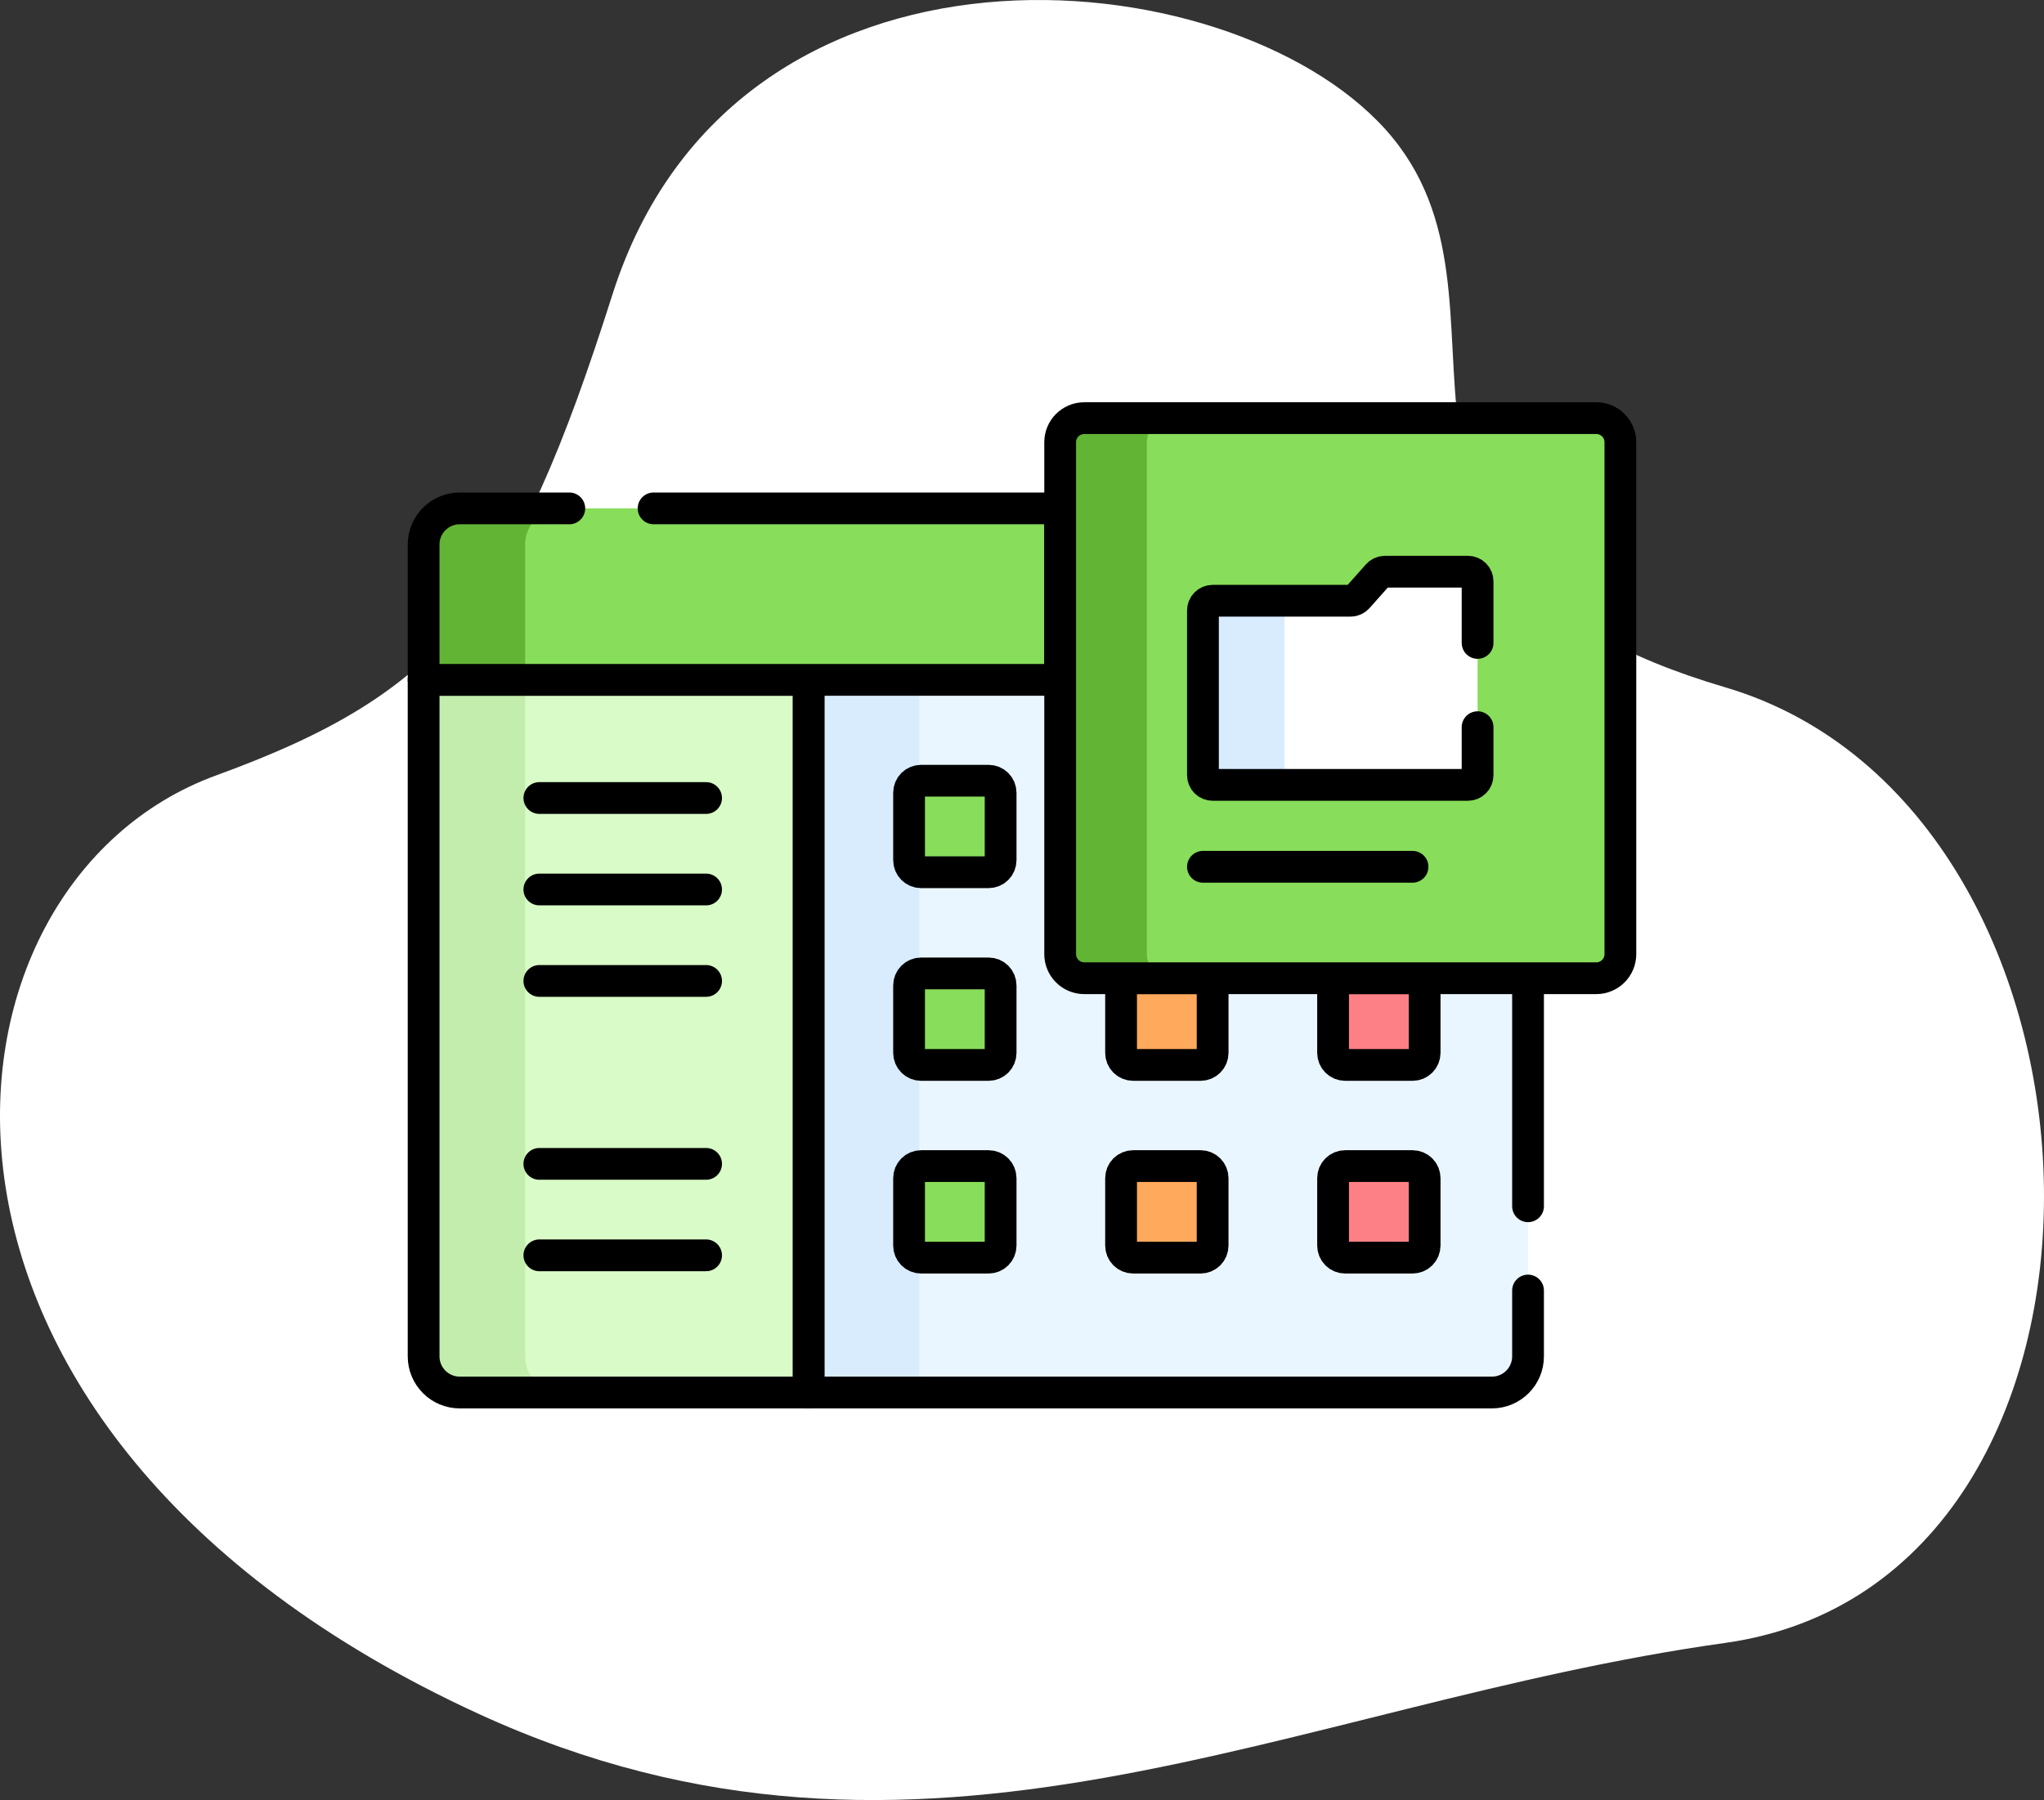 <svg width="193" height="170" viewBox="0 0 193 170" fill="none" xmlns="http://www.w3.org/2000/svg">
<rect x="0" y="0" width="193" height="170" fill="#333333" stroke="none"/>
<path d="M57.831 27.81C48.604 56.825 42.01 65.366 20.425 73.224C-7.666 83.45 -13.092 135.046 45.141 161.836C87.078 181.129 121.68 160.933 162.873 155.163C204.066 149.393 202.006 76.443 162.873 64.903C123.74 53.362 145.651 28.712 130.822 12.226C115.993 -4.26 69.365 -8.459 57.831 27.81Z" fill="white"/>
<path d="M43.412 131.511H76.361V64.209H40V128.099C40 129.984 41.528 131.511 43.412 131.511Z" fill="#D9FBC7"/>
<path d="M49.583 128.099V64.209H40V128.099C40 129.984 41.528 131.511 43.412 131.511H52.995C51.11 131.511 49.583 129.984 49.583 128.099Z" fill="#C3EDAD"/>
<path d="M43.412 131.511H76.361V64.209H40V128.099C40 129.984 41.528 131.511 43.412 131.511Z" stroke="black" stroke-width="3" stroke-miterlimit="10" stroke-linecap="round" stroke-linejoin="round"/>
<path d="M102.379 92.385C101.123 92.385 100.104 91.367 100.104 90.11V64.209H76.361V131.511H140.869C142.753 131.511 144.281 129.984 144.281 128.099V92.385H102.379Z" fill="#EAF6FF"/>
<path d="M76.361 64.209H86.785V131.511H76.361V64.209Z" fill="#D8ECFE"/>
<path d="M76.361 64.209V131.511H140.869C142.753 131.511 144.281 129.984 144.281 128.099V121.879M144.281 113.921V92.385" stroke="black" stroke-width="3" stroke-miterlimit="10" stroke-linecap="round" stroke-linejoin="round"/>
<path d="M105.855 92.385V99.437C105.855 99.739 105.975 100.028 106.188 100.241C106.402 100.455 106.691 100.574 106.993 100.574H113.362C113.664 100.574 113.953 100.455 114.166 100.241C114.38 100.028 114.5 99.739 114.5 99.437V92.385H105.855Z" fill="#FEA95C"/>
<path d="M125.873 92.385V99.437C125.873 99.739 125.993 100.028 126.206 100.241C126.42 100.455 126.709 100.574 127.011 100.574H133.38C133.682 100.574 133.971 100.455 134.184 100.241C134.398 100.028 134.518 99.739 134.518 99.437V92.385H125.873Z" fill="#FD8087"/>
<path d="M93.344 118.773H86.974C86.673 118.773 86.383 118.653 86.17 118.439C85.957 118.226 85.837 117.937 85.837 117.635V111.266C85.837 110.964 85.957 110.675 86.17 110.461C86.383 110.248 86.673 110.128 86.974 110.128H93.344C93.645 110.128 93.935 110.248 94.148 110.461C94.361 110.675 94.481 110.964 94.481 111.266V117.635C94.481 117.937 94.361 118.226 94.148 118.439C93.935 118.653 93.645 118.773 93.344 118.773ZM93.344 100.574H86.974C86.673 100.574 86.383 100.454 86.17 100.241C85.957 100.028 85.837 99.739 85.837 99.437V93.067C85.837 92.766 85.957 92.476 86.17 92.263C86.383 92.05 86.673 91.93 86.974 91.93H93.344C93.645 91.93 93.935 92.05 94.148 92.263C94.361 92.476 94.481 92.766 94.481 93.067V99.437C94.481 99.739 94.361 100.028 94.148 100.241C93.935 100.454 93.645 100.574 93.344 100.574Z" fill="#88DD5A"/>
<path d="M93.344 118.773H86.974C86.673 118.773 86.383 118.653 86.17 118.439C85.957 118.226 85.837 117.937 85.837 117.635V111.266C85.837 110.964 85.957 110.675 86.17 110.461C86.383 110.248 86.673 110.128 86.974 110.128H93.344C93.645 110.128 93.935 110.248 94.148 110.461C94.361 110.675 94.481 110.964 94.481 111.266V117.635C94.481 117.937 94.361 118.226 94.148 118.439C93.935 118.653 93.645 118.773 93.344 118.773ZM93.344 100.574H86.974C86.673 100.574 86.383 100.454 86.17 100.241C85.957 100.028 85.837 99.739 85.837 99.437V93.067C85.837 92.766 85.957 92.476 86.17 92.263C86.383 92.05 86.673 91.93 86.974 91.93H93.344C93.645 91.93 93.935 92.05 94.148 92.263C94.361 92.476 94.481 92.766 94.481 93.067V99.437C94.481 99.739 94.361 100.028 94.148 100.241C93.935 100.454 93.645 100.574 93.344 100.574Z" stroke="black" stroke-width="3" stroke-miterlimit="10" stroke-linecap="round" stroke-linejoin="round"/>
<path d="M113.362 118.772H106.992C106.691 118.772 106.401 118.652 106.188 118.439C105.975 118.226 105.855 117.936 105.855 117.635V111.265C105.855 110.964 105.975 110.674 106.188 110.461C106.401 110.248 106.691 110.128 106.992 110.128H113.362C113.663 110.128 113.953 110.248 114.166 110.461C114.379 110.674 114.499 110.964 114.499 111.265V117.635C114.499 117.936 114.379 118.226 114.166 118.439C113.953 118.652 113.663 118.772 113.362 118.772Z" fill="#FEA95C"/>
<path d="M105.855 92.385V99.437C105.855 99.739 105.975 100.028 106.188 100.241C106.402 100.455 106.691 100.574 106.993 100.574H113.362C113.664 100.574 113.953 100.455 114.166 100.241C114.38 100.028 114.5 99.739 114.5 99.437V92.385H105.855ZM113.362 118.773H106.992C106.691 118.773 106.401 118.653 106.188 118.44C105.975 118.226 105.855 117.937 105.855 117.635V111.266C105.855 110.964 105.975 110.675 106.188 110.461C106.401 110.248 106.691 110.128 106.992 110.128H113.362C113.663 110.128 113.953 110.248 114.166 110.461C114.379 110.675 114.499 110.964 114.499 111.266V117.635C114.499 117.937 114.379 118.226 114.166 118.44C113.953 118.653 113.663 118.773 113.362 118.773Z" stroke="black" stroke-width="3" stroke-miterlimit="10" stroke-linecap="round" stroke-linejoin="round"/>
<path d="M133.38 118.772H127.011C126.709 118.772 126.42 118.652 126.206 118.439C125.993 118.226 125.873 117.936 125.873 117.635V111.265C125.873 110.964 125.993 110.674 126.206 110.461C126.42 110.248 126.709 110.128 127.011 110.128H133.38C133.682 110.128 133.971 110.248 134.184 110.461C134.398 110.674 134.518 110.964 134.518 111.265V117.635C134.517 117.936 134.398 118.226 134.184 118.439C133.971 118.652 133.682 118.772 133.38 118.772Z" fill="#FD8087"/>
<path d="M125.873 92.385V99.437C125.873 99.739 125.993 100.028 126.206 100.241C126.42 100.455 126.709 100.574 127.011 100.574H133.38C133.682 100.574 133.971 100.455 134.184 100.241C134.398 100.028 134.518 99.739 134.518 99.437V92.385H125.873ZM133.38 118.773H127.011C126.709 118.773 126.42 118.653 126.206 118.44C125.993 118.226 125.873 117.937 125.873 117.635V111.266C125.873 110.964 125.993 110.675 126.206 110.461C126.42 110.248 126.709 110.128 127.011 110.128H133.38C133.682 110.128 133.971 110.248 134.184 110.461C134.398 110.675 134.518 110.964 134.518 111.266V117.635C134.517 117.937 134.398 118.226 134.184 118.439C133.971 118.653 133.682 118.773 133.38 118.773Z" stroke="black" stroke-width="3" stroke-miterlimit="10" stroke-linecap="round" stroke-linejoin="round"/>
<path d="M93.344 82.376H86.974C86.673 82.376 86.383 82.256 86.17 82.042C85.957 81.829 85.837 81.54 85.837 81.238V74.869C85.837 74.567 85.957 74.278 86.17 74.064C86.383 73.851 86.673 73.731 86.974 73.731H93.344C93.645 73.731 93.935 73.851 94.148 74.064C94.361 74.278 94.481 74.567 94.481 74.869V81.238C94.481 81.388 94.452 81.535 94.395 81.673C94.338 81.811 94.254 81.937 94.148 82.043C94.043 82.148 93.917 82.232 93.779 82.289C93.641 82.346 93.493 82.376 93.344 82.376Z" fill="#88DD5A"/>
<path d="M93.344 82.376H86.974C86.673 82.376 86.383 82.256 86.17 82.042C85.957 81.829 85.837 81.54 85.837 81.238V74.869C85.837 74.567 85.957 74.278 86.17 74.064C86.383 73.851 86.673 73.731 86.974 73.731H93.344C93.645 73.731 93.935 73.851 94.148 74.064C94.361 74.278 94.481 74.567 94.481 74.869V81.238C94.481 81.388 94.452 81.535 94.395 81.673C94.338 81.811 94.254 81.937 94.148 82.043C94.043 82.148 93.917 82.232 93.779 82.289C93.641 82.346 93.493 82.376 93.344 82.376Z" stroke="black" stroke-width="3" stroke-miterlimit="10" stroke-linecap="round" stroke-linejoin="round"/>
<path d="M100.104 48.013H43.412C41.528 48.013 40 49.54 40 51.425V64.209H100.104V48.013Z" fill="#88DD5A"/>
<path d="M52.995 48.013H43.412C41.528 48.013 40 49.54 40 51.425V64.209H49.583V51.425C49.583 49.54 51.11 48.013 52.995 48.013Z" fill="#62B435"/>
<path d="M53.755 48.013H43.412C41.528 48.013 40 49.54 40 51.425V64.209H100.104V48.013H61.713M50.927 75.366H66.671M50.927 84.004H66.671M50.927 92.641H66.671M50.927 109.917H66.671M50.927 118.555H66.671" stroke="black" stroke-width="3" stroke-miterlimit="10" stroke-linecap="round" stroke-linejoin="round"/>
<path d="M150.725 92.385H102.379C101.123 92.385 100.104 91.367 100.104 90.11V41.764C100.104 40.508 101.123 39.489 102.379 39.489H150.725C151.982 39.489 153 40.508 153 41.764V90.11C153 91.367 151.982 92.385 150.725 92.385Z" fill="#88DD5A"/>
<path d="M108.288 90.11V41.764C108.288 40.508 109.307 39.489 110.563 39.489H102.379C101.123 39.489 100.104 40.508 100.104 41.764V90.11C100.104 91.367 101.123 92.385 102.379 92.385H110.563C109.307 92.385 108.288 91.367 108.288 90.11Z" fill="#62B435"/>
<path d="M150.725 92.385H102.379C101.123 92.385 100.104 91.367 100.104 90.11V41.764C100.104 40.508 101.123 39.489 102.379 39.489H150.725C151.982 39.489 153 40.508 153 41.764V90.11C153 91.367 151.982 92.385 150.725 92.385Z" stroke="black" stroke-width="3" stroke-miterlimit="10" stroke-linecap="round" stroke-linejoin="round"/>
<path d="M130.093 54.298L128.198 56.429C128.112 56.526 128.007 56.603 127.889 56.656C127.771 56.709 127.643 56.736 127.514 56.736H114.501C114.381 56.736 114.262 56.76 114.151 56.806C114.04 56.852 113.939 56.919 113.854 57.005C113.769 57.09 113.701 57.19 113.655 57.301C113.609 57.413 113.586 57.532 113.586 57.652V73.211C113.586 73.331 113.609 73.45 113.655 73.561C113.701 73.672 113.769 73.773 113.854 73.858C113.939 73.943 114.04 74.011 114.151 74.057C114.262 74.103 114.381 74.126 114.501 74.126H138.603C138.846 74.126 139.078 74.03 139.25 73.858C139.422 73.687 139.518 73.454 139.518 73.211V54.906C139.518 54.663 139.422 54.43 139.25 54.259C139.078 54.087 138.846 53.99 138.603 53.99H130.777C130.647 53.991 130.52 54.018 130.402 54.071C130.284 54.124 130.178 54.201 130.093 54.298Z" fill="white"/>
<path d="M121.283 73.211V57.652C121.283 57.532 121.306 57.413 121.352 57.301C121.398 57.19 121.466 57.089 121.551 57.004C121.636 56.919 121.737 56.852 121.848 56.806C121.959 56.76 122.078 56.736 122.198 56.736H114.501C114.258 56.736 114.026 56.833 113.854 57.004C113.682 57.176 113.586 57.409 113.586 57.652V73.211C113.586 73.454 113.682 73.687 113.854 73.858C114.026 74.03 114.258 74.126 114.501 74.126H122.198C122.078 74.126 121.959 74.103 121.848 74.057C121.737 74.011 121.636 73.944 121.551 73.859C121.466 73.773 121.398 73.672 121.352 73.561C121.306 73.45 121.283 73.331 121.283 73.211Z" fill="#D8ECFE"/>
<path d="M139.518 60.718V54.906C139.518 54.663 139.422 54.43 139.25 54.259C139.079 54.087 138.846 53.99 138.603 53.99H130.777C130.515 53.99 130.266 54.102 130.093 54.298L128.198 56.429C128.112 56.526 128.007 56.603 127.889 56.656C127.771 56.709 127.643 56.736 127.514 56.736H114.501C114.258 56.736 114.025 56.833 113.854 57.005C113.682 57.176 113.586 57.409 113.586 57.652V73.211C113.586 73.454 113.682 73.687 113.854 73.858C114.025 74.03 114.258 74.126 114.501 74.126H138.603C138.846 74.126 139.078 74.03 139.25 73.858C139.422 73.687 139.518 73.454 139.518 73.211V68.675M113.586 81.861H133.376" stroke="black" stroke-width="3" stroke-miterlimit="10" stroke-linecap="round" stroke-linejoin="round"/>
</svg>
